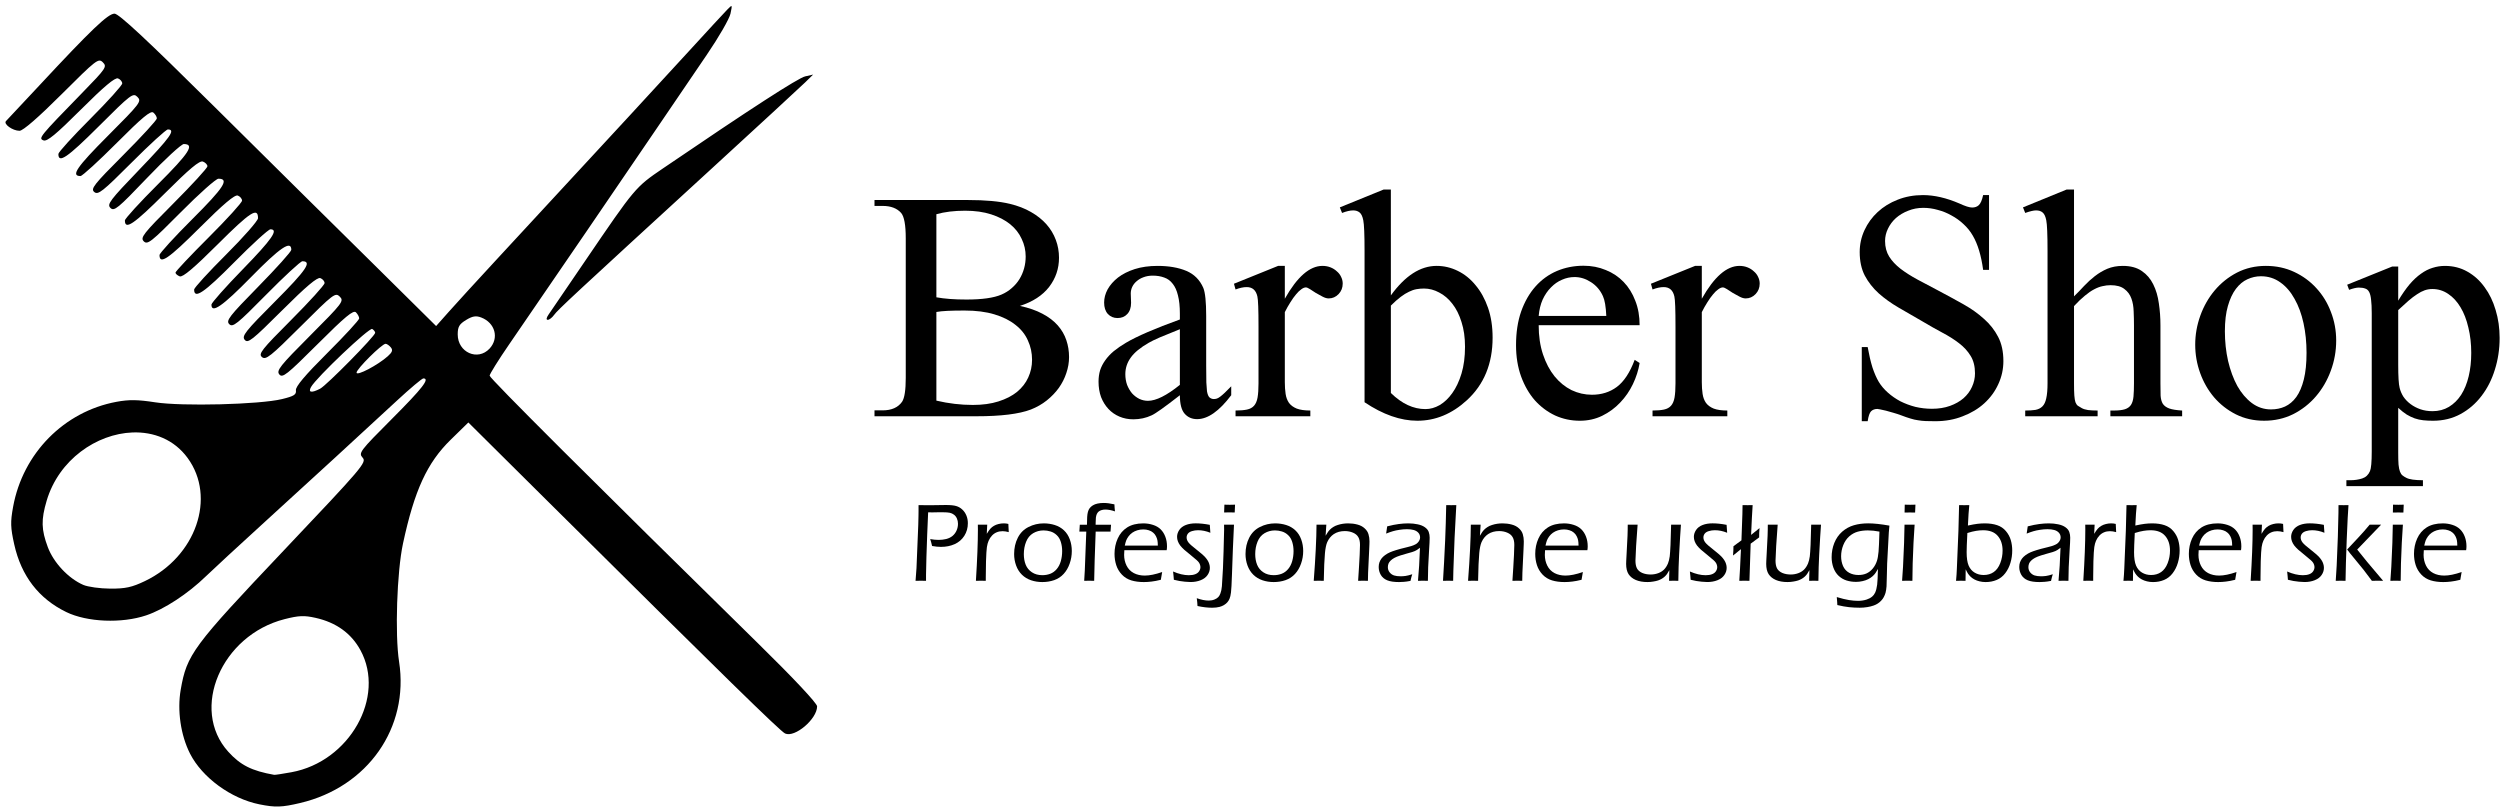 <?xml version="1.0" encoding="UTF-8"?>
<svg version="1.1" viewBox="0 0 939 305" xmlns="http://www.w3.org/2000/svg">
<defs>
<clipPath id="a">
<path d="m2.061 2.281v300.65h935.39v-300.65zm395.66 191.49c0.965 0.013 1.854 1.135 1.52 3.049-0.449 2.568-0.271 5.181 0.033 7.754 0.088 0.315 0.126 1.782 0.83 1.844 0.084 7e-3 0.143-0.097 0.225-0.119 0.515-0.139 1.05-0.188 1.574-0.289 1.066-0.29 2.16-0.45 3.232-0.709-0.685-0.804-1.245-1.77-1.947-2.551 0.62-0.607 1.061-1.487 1.861-1.822 2.585-1.083 10.477-1.33 12.312-1.373 1.354-0.032 2.707-0.048 4.061-0.049 9.474-0.01 18.943 0.699 28.361 1.668 3.249 0.44 6.513 0.772 9.746 1.32 3.989 0.676 8.776 1.553 12.463 3.561 1.688 0.919 2.678 2.578 3.484 4.221 1.521 3.1-1.689 4.381-3.238 1.295-1.257-2.503-2.649-3.182-5.133-3.867 0.559 1.1-0.226 2.458-2.459 2.209-4.575-0.509-2.226-0.243-7.049-0.797-6.631-0.778-13.275-1.45-19.922-2.08 0.01 0.319-0.514 0.511-1.746 1.316-1.078 0.075-2.152 0.204-3.232 0.227-3.676 0.075-9.536-0.128-13.023-0.359-0.787-0.052-4.732-0.341-8.137-0.756-3.038 0.577-6.065 1.194-9.057 1.988-1.125 0.172-2.143 0.437-3.293 0.145-2.244-0.571-3.098-2.526-3.379-4.617-0.347-3.012-0.539-6.081 0.066-9.076 0.299-1.481 1.095-2.141 1.846-2.131zm22.465 9.236c-0.947 7e-3 -1.893 0.012-2.84 0.035-2.435 0.059-4.874 0.176-7.295 0.443 0.537 0.114 1.073 0.255 1.609 0.383 0.512-0.093 1.011-0.247 1.525-0.334 2.32-0.375 4.662-0.42 7-0.527zm-13.068 0.705c-1.923 0.075-1.945-0.042-1.064 1.027 0.377-0.285 0.7-0.711 1.064-1.027zm33.479 0.123c4.584 0.45 9.166 0.911 13.742 1.432-1.674-0.213-3.349-0.412-5.021-0.637-2.902-0.297-5.81-0.563-8.721-0.795z" fill="#f00"/>
</clipPath>
</defs>
<path d="m274.77 2.32c-0.155-0.187-0.646 0.312-1.627 1.309-1.083 1.1-7.539 8.093-14.348 15.541-10.936 11.963-23.709 25.801-72.881 78.961-6.875 7.433-14.661 15.948-17.303 18.924l-4.805 5.41-23.67-23.418c-13.019-12.88-23.917-23.643-24.217-23.918-0.3-0.275-16.32-16.138-35.6-35.25-25.192-24.974-35.686-34.75-37.303-34.75-2.446 1e-7 -8.694 5.966-28.271 27-6.399 6.875-12.014 12.873-12.48 13.33-1.11 1.09 2.457 3.67 5.076 3.67 1.294 0 7.102-5.046 15.799-13.727 13.048-13.023 13.841-13.637 15.486-11.992 1.645 1.645 1.248 2.233-7.758 11.477-16.089 16.512-16.549 17.076-14.527 17.852 1.337 0.513 4.704-2.264 14.072-11.609 8.668-8.647 12.787-12.106 13.908-11.676 0.876 0.336 1.591 1.188 1.588 1.893s-5.395 6.683-11.982 13.283c-6.587 6.6-11.984 12.534-11.994 13.189-0.059 3.738 3.358 1.407 15.08-10.289 12.226-12.199 12.968-12.763 14.615-11.115 1.647 1.647 1.084 2.389-11.115 14.615-11.727 11.753-14.005 15.1-10.275 15.1 0.663 0 6.8-5.608 13.637-12.461 9.57-9.593 12.73-12.211 13.734-11.377 0.718 0.595 1.305 1.583 1.305 2.195 0 0.613-5.653 6.779-12.562 13.703-11.184 11.209-12.383 12.738-10.936 13.939 1.432 1.188 3.112-0.135 14.033-11.074 6.823-6.834 12.943-12.426 13.602-12.426 3.043 0 0.98 2.908-10.627 14.979-11.216 11.664-12.323 13.133-10.936 14.5 1.386 1.366 2.787 0.217 13.734-11.258 6.705-7.029 12.93-12.766 13.834-12.75 4.171 0.074 2.058 3.355-9.73 15.115-6.827 6.81-12.412 12.927-12.412 13.59 0 3.721 3.33 1.466 14.916-10.094 9.403-9.382 13.137-12.501 14.391-12.02 0.931 0.357 1.693 1.158 1.693 1.779 0 0.621-5.726 6.869-12.725 13.883-11.46 11.486-12.571 12.905-11.184 14.293 1.388 1.388 2.775 0.296 13.959-10.988 6.83-6.891 13.164-12.529 14.076-12.529 4.214 0 2.069 3.331-9.715 15.086-6.827 6.81-12.412 12.927-12.412 13.59 0 3.726 3.34 1.458 15.018-10.193 9.022-9.002 13.268-12.589 14.391-12.158 0.876 0.336 1.592 1.195 1.592 1.908 0 0.713-5.625 6.909-12.5 13.768-6.875 6.858-12.5 12.828-12.5 13.266 0 0.438 0.718 1.072 1.594 1.408 1.123 0.431 5.369-3.157 14.391-12.158 12.102-12.075 15.016-13.956 15.016-9.691 0 0.939-5.4 7.093-12 13.676-6.6 6.583-12 12.49-12 13.127 0 3.755 3.756 1.205 15.037-10.205 6.754-6.832 12.886-12.422 13.623-12.422 3.193 0 0.611 3.73-10.41 15.045-6.463 6.635-11.75 12.594-11.75 13.244 0 3.489 4.158 0.603 14.861-10.316 10.92-11.141 15.139-14.002 15.139-10.268 0 0.648-5.576 6.861-12.393 13.807-10.963 11.171-12.222 12.799-10.908 14.113 1.314 1.314 2.914 0.037 13.865-11.07 6.809-6.906 12.929-12.555 13.6-12.555 3.741 0 1.481 3.329-10.211 15.047-11.261 11.286-12.639 13.024-11.453 14.453 1.199 1.444 2.755 0.22 14.082-11.082 8.975-8.955 13.203-12.525 14.326-12.094 0.876 0.336 1.592 1.182 1.592 1.879 0 0.697-5.653 6.933-12.562 13.857-11.175 11.2-12.382 12.739-10.938 13.938 1.429 1.186 3.177-0.202 14.551-11.551 12.271-12.244 13.017-12.81 14.664-11.162s1.08 2.391-11.164 14.662c-11.349 11.375-12.737 13.124-11.551 14.553 1.199 1.445 2.798 0.178 14.457-11.457 10.304-10.283 13.367-12.819 14.324-11.861 0.67 0.67 1.219 1.697 1.219 2.283s-5.407 6.459-12.018 13.051c-8.355 8.331-11.937 12.583-11.75 13.949 0.222 1.62-0.7 2.202-5.232 3.305-8.389 2.041-37.553 2.777-47.668 1.203-6.512-1.013-9.799-1.053-14.496-0.18-19.717 3.667-35.163 19.352-38.824 39.426-1.044 5.722-0.981 7.815 0.42 14.113 2.636 11.849 9.204 20.393 19.543 25.422 7.844 3.815 20.807 4.35 30.045 1.24 6.78-2.282 15.693-8.127 22.48-14.74 2.2-2.144 12.325-11.489 22.5-20.768 19.132-17.446 33.894-30.995 49.285-45.236 4.904-4.537 9.322-8.25 9.816-8.25 2.561 0-0.262 3.635-11.795 15.193-12.085 12.112-12.612 12.81-11.02 14.57 1.595 1.762 0.203 3.398-29.703 34.957-34.123 36.009-36.315 38.971-38.615 52.193-1.359 7.808-0.008 17.098 3.486 23.994 4.553 8.985 15.388 16.916 26.045 19.064 6.018 1.213 8.407 1.137 15.326-0.494 25.381-5.984 41.012-28.307 37.16-53.068-1.595-10.254-0.814-33.781 1.475-44.41 4.305-19.994 9.043-30.297 17.922-38.975l6.625-6.475 30.246 30.021c65.661 65.176 86.907 85.962 88.721 86.799 3.637 1.679 12.025-5.431 12.025-10.193 0-1.144-8.788-10.514-22.25-23.723-61.356-60.203-100.75-99.492-100.75-100.48 0-0.606 3.306-5.91 7.346-11.787 14.986-21.804 44.632-65.185 55.141-80.686 5.966-8.8 14.539-21.404 19.049-28.008 4.51-6.604 8.528-13.579 8.93-15.5 0.364-1.741 0.546-2.614 0.391-2.801zm30.645 25.687-3 0.682c-2.614 0.593-20.68 12.284-53.387 34.549-10.385 7.07-10.463 7.164-29.178 34.658-6.839 10.047-13.052 19.16-13.807 20.25-0.838 1.21-0.957 1.982-0.307 1.982 0.586 0 1.652-0.825 2.371-1.832 1.37-1.919 7.04-7.184 59.26-55.035 17.626-16.152 33.397-30.692 35.047-32.311zm-127.35 90.879c0.87-0.145 1.682-0.014 2.658 0.357 5.264 2.002 6.818 7.763 3.154 11.695-4.445 4.771-11.961 1.425-11.961-5.326 0-2.867 0.579-3.867 3.139-5.424 1.21-0.736 2.139-1.157 3.01-1.303zm-38.256 4.676c0.609 0.376 1.107 1.025 1.107 1.441 0 1.208-18.273 19.76-20.684 21-3.273 1.684-4.565 1.448-3.418-0.625 1.972-3.565 21.913-22.485 22.994-21.816zm5.01 5.566c0.47 0 1.352 0.6 1.963 1.336 0.846 1.02 0.579 1.812-1.127 3.334-3.768 3.362-11.738 7.546-11.738 6.162 0-1.369 9.524-10.832 10.902-10.832zm-95.1 33.303c8.004-0.311 15.681 2.65 20.746 9.576 10.846 14.831 3.123 37.086-16.049 46.25-4.882 2.333-7.305 2.861-13 2.83-3.85-0.021-8.415-0.654-10.145-1.406-5.584-2.43-11.128-8.33-13.312-14.168-2.464-6.586-2.556-10.295-0.432-17.455 4.599-15.498 18.851-25.108 32.191-25.627zm63.373 69.004c1.704-0.072 3.273 0.145 5.408 0.623 7.773 1.74 13.418 5.801 16.879 12.143 9.598 17.586-4.115 41.859-25.896 45.842-3.264 0.597-6.189 1.04-6.5 0.984-8.441-1.497-12.697-3.641-17.27-8.703-14.406-15.946-2.599-43.715 21.164-49.773 2.673-0.681 4.511-1.043 6.215-1.115z" clip-path="url(#a)"/>
<g aria-label="Barber Shop">
<path d="m383.09 114.9q4.971 1.078 8.445 2.935 3.534 1.857 5.75 4.372 2.216 2.516 3.234 5.57 1.018 2.995 1.018 6.349 0 2.995-1.018 5.99-0.958 2.935-2.815 5.57-1.857 2.575-4.552 4.732-2.635 2.096-5.99 3.414-6.648 2.516-20.365 2.516h-38.333v-2.216h3.055q5.031 0 7.307-3.234 1.378-2.096 1.378-8.925v-52.469q0-7.487-1.737-9.524-2.336-2.635-6.948-2.635h-3.055v-2.216h35.099q9.823 0 15.753 1.438 4.492 1.078 7.906 3.055 3.474 1.977 5.81 4.612 2.336 2.635 3.534 5.87 1.198 3.175 1.198 6.708 0 6.109-3.714 10.961-3.714 4.792-10.961 7.128zm-31.386-3.234q4.552 0.839 11.32 0.839 8.805 0 13.117-1.857 2.216-0.958 3.893-2.456 1.737-1.497 2.875-3.354 1.138-1.857 1.737-4.013 0.599-2.156 0.599-4.492 0-3.474-1.497-6.589-1.438-3.175-4.312-5.51-2.875-2.336-7.128-3.714-4.253-1.378-9.823-1.378-6.109 0-10.781 1.318zm0 38.813q6.888 1.617 13.716 1.617 5.45 0 9.583-1.318 4.193-1.318 7.008-3.594 2.815-2.336 4.193-5.391 1.438-3.115 1.438-6.649 0-3.893-1.557-7.247-1.497-3.414-4.672-5.87-3.115-2.516-7.906-3.953-4.732-1.438-11.201-1.438-3.773 0-6.409 0.12-2.575 0.12-4.193 0.419z"/>
<path d="m443.16 148.45q-8.445 6.589-10.602 7.547-3.175 1.497-6.888 1.497-2.815 0-5.211-1.018-2.396-1.018-4.133-2.875-1.737-1.857-2.755-4.432-0.958-2.635-0.958-5.81 0-2.336 0.599-4.312 0.659-1.977 1.917-3.714 1.258-1.797 3.175-3.414 1.977-1.617 4.612-3.175 6.169-3.654 20.245-8.745v-2.156q0-4.133-0.719-6.888-0.659-2.755-1.977-4.372-1.258-1.677-3.175-2.336-1.917-0.719-4.312-0.719-1.917 0-3.474 0.599-1.497 0.539-2.575 1.497-1.078 0.898-1.677 2.156-0.539 1.198-0.539 2.456l0.12 3.474q0 2.755-1.438 4.253-1.378 1.497-3.654 1.497-2.216 0-3.654-1.557-1.378-1.557-1.378-4.253 0-2.516 1.318-4.971 1.378-2.456 3.893-4.432 2.575-1.977 6.289-3.175 3.773-1.198 8.565-1.198 6.349 0 10.781 1.857 4.432 1.857 6.409 6.409 1.078 2.635 1.078 10.542v18.628q0 3.953 0.06 6.349 0.12 2.396 0.24 3.294 0.299 1.737 0.958 2.336 0.719 0.599 1.617 0.599 0.599 0 1.138-0.18 0.539-0.18 1.258-0.719 0.719-0.539 1.677-1.438 0.958-0.958 2.456-2.456v3.354q-6.768 8.984-12.818 8.984-2.875 0-4.672-2.037-1.797-2.037-1.797-6.948zm0-3.893v-20.904q-4.552 1.797-7.487 3.055-2.875 1.258-4.193 2.037-4.732 2.695-6.768 5.57-2.037 2.815-2.037 6.229 0 2.156 0.659 4.013 0.719 1.797 1.857 3.175 1.198 1.318 2.755 2.096 1.557 0.719 3.234 0.719 4.552 0 11.979-5.99z"/>
<path d="m482.58 99.869v12.339q6.948-12.339 14.135-12.339 1.617 0 2.995 0.539 1.378 0.539 2.396 1.497 1.078 0.898 1.617 2.096 0.599 1.198 0.599 2.516 0 2.336-1.557 3.953-1.557 1.617-3.714 1.617-1.018 0-2.276-0.659-1.258-0.659-2.516-1.378-1.198-0.779-2.216-1.438-1.018-0.659-1.557-0.659-0.779 0-1.737 0.719-0.958 0.659-1.977 1.917-1.018 1.198-2.096 2.935-1.078 1.677-2.096 3.714v26.294q0 2.456 0.299 4.432 0.299 1.977 1.258 3.354 1.018 1.378 2.935 2.156 1.917 0.719 5.091 0.719v2.156h-28.091v-2.156q2.635 0 4.312-0.359 1.677-0.359 2.635-1.438 0.958-1.078 1.318-3.055 0.359-2.037 0.359-5.331v-21.263q0-9.703-0.419-11.38-0.779-3.534-4.013-3.534-1.857 0-4.193 0.898l-0.599-2.156 16.591-6.708z"/>
<path d="m522.41 110.95q8.026-11.081 17.19-11.081 4.133 0 7.906 1.857 3.833 1.857 6.708 5.391 2.935 3.474 4.672 8.445t1.737 11.26q0 14.675-9.703 23.539-8.385 7.667-18.568 7.667-9.464 0-19.826-6.948v-56.841q0-9.224-0.479-11.5-0.419-2.156-1.378-2.935-0.958-0.779-2.396-0.779-1.737 0-4.193 0.958l-0.839-2.096 16.471-6.708h2.695zm0 3.833v32.823q6.169 6.05 12.997 6.05 2.695 0 5.331-1.497 2.635-1.557 4.732-4.492 2.156-2.995 3.474-7.367 1.318-4.372 1.318-10.063 0-5.211-1.318-9.284-1.258-4.073-3.414-6.828-2.156-2.815-4.971-4.253-2.755-1.497-5.69-1.497-1.438 0-2.815 0.24-1.378 0.24-2.815 0.958-1.438 0.659-3.115 1.917-1.677 1.258-3.714 3.294z"/>
<path d="m577.93 122.15q0 6.109 1.617 10.961 1.617 4.852 4.372 8.266 2.755 3.354 6.349 5.151 3.654 1.737 7.667 1.737 5.391 0 9.344-2.935 4.013-2.995 6.708-10.182l1.857 1.198q-0.659 4.013-2.516 7.906-1.857 3.893-4.792 6.948-2.875 3.055-6.768 4.971-3.833 1.857-8.385 1.857-4.912 0-9.284-1.977-4.312-2.037-7.607-5.69-3.234-3.714-5.151-8.925-1.917-5.271-1.917-11.8 0-7.128 1.917-12.638 1.977-5.57 5.391-9.404 3.414-3.833 8.026-5.81 4.672-1.977 10.003-1.977 4.552 0 8.385 1.617 3.893 1.557 6.708 4.492 2.815 2.935 4.372 7.068 1.617 4.073 1.617 9.164zm0-3.474h25.396q-0.24-5.271-1.258-7.427-1.497-3.354-4.492-5.271-2.935-1.917-6.169-1.917-2.456 0-4.732 1.018-2.276 0.958-4.133 2.875-1.857 1.857-3.115 4.552-1.198 2.695-1.497 6.169z"/>
<path d="m639.2 99.869v12.339q6.948-12.339 14.135-12.339 1.617 0 2.995 0.539 1.378 0.539 2.396 1.497 1.078 0.898 1.617 2.096 0.599 1.198 0.599 2.516 0 2.336-1.557 3.953-1.557 1.617-3.714 1.617-1.018 0-2.276-0.659-1.258-0.659-2.516-1.378-1.198-0.779-2.216-1.438-1.018-0.659-1.557-0.659-0.779 0-1.737 0.719-0.958 0.659-1.977 1.917-1.018 1.198-2.096 2.935-1.078 1.677-2.096 3.714v26.294q0 2.456 0.299 4.432 0.299 1.977 1.258 3.354 1.018 1.378 2.935 2.156 1.917 0.719 5.091 0.719v2.156h-28.091v-2.156q2.635 0 4.312-0.359 1.677-0.359 2.635-1.438 0.958-1.078 1.318-3.055 0.359-2.037 0.359-5.331v-21.263q0-9.703-0.419-11.38-0.779-3.534-4.013-3.534-1.857 0-4.193 0.898l-0.599-2.156 16.591-6.708z"/>
<path d="m747.08 73.276v28.091h-2.216q-1.078-8.086-3.893-12.878-1.378-2.396-3.474-4.312-2.037-1.917-4.492-3.234-2.396-1.378-5.151-2.096-2.695-0.779-5.45-0.779-3.055 0-5.69 1.078-2.635 1.018-4.612 2.755-1.917 1.737-2.995 4.013-1.078 2.216-1.078 4.612 0 3.354 1.557 5.87 1.557 2.456 4.253 4.552 2.755 2.096 6.409 4.073 3.714 1.977 8.026 4.253 4.852 2.575 9.224 5.031 4.372 2.456 7.667 5.45 3.354 2.935 5.331 6.768 1.977 3.773 1.977 9.104 0 4.552-1.917 8.685-1.857 4.073-5.271 7.188-3.354 3.055-8.086 4.852-4.672 1.857-10.302 1.857-2.096 0-3.594-0.06t-2.875-0.299q-1.378-0.18-2.875-0.659-1.438-0.419-3.474-1.198-1.438-0.539-2.935-0.958-1.497-0.479-2.755-0.779-1.258-0.299-2.156-0.479-0.839-0.18-1.078-0.18-1.497 0-2.396 0.898-0.839 0.898-1.258 3.714h-2.216v-27.852h2.216q0.779 4.372 1.797 7.667 1.078 3.234 2.396 5.45 1.318 2.156 3.414 4.013 2.096 1.857 4.672 3.234 2.635 1.318 5.63 2.096 3.055 0.719 6.229 0.719 3.773 0 6.768-1.078 2.995-1.078 5.091-2.875 2.096-1.857 3.175-4.253 1.138-2.456 1.138-5.091 0-3.893-1.617-6.529-1.617-2.695-4.372-4.792-2.695-2.096-6.349-4.013-3.594-1.917-7.607-4.312-4.552-2.695-8.805-5.091-4.193-2.456-7.427-5.331-3.234-2.935-5.211-6.648-1.917-3.714-1.917-8.865 0-4.312 1.797-8.206 1.797-3.893 4.971-6.828 3.175-2.935 7.487-4.612 4.372-1.737 9.524-1.737 6.349 0 13.716 3.175 3.234 1.497 4.732 1.497 1.557 0 2.516-0.898 1.018-0.958 1.617-3.773z"/>
<path d="m779 71.179v40.13q1.917-1.857 3.773-3.893 1.917-2.037 4.073-3.714 2.156-1.677 4.672-2.755 2.575-1.078 5.81-1.078 4.372 0 7.128 1.917 2.755 1.857 4.312 5.031 1.557 3.115 2.096 7.128 0.599 4.013 0.599 8.266v21.742q0 2.755 0.06 4.672 0.12 1.857 0.839 3.055 0.779 1.138 2.396 1.737 1.677 0.599 4.852 0.779v2.156h-26.953v-2.156h1.258q2.695 0 4.193-0.479t2.276-1.617q0.779-1.198 0.958-3.175t0.18-4.971v-21.742q0-2.575-0.12-5.211-0.06-2.695-0.839-4.852-0.779-2.216-2.635-3.594-1.797-1.438-5.211-1.438-1.497 0-2.995 0.359-1.497 0.299-3.175 1.198-1.617 0.839-3.474 2.396-1.857 1.497-4.073 3.893v28.99q0 2.935 0.12 4.612 0.12 1.617 0.419 2.516 0.359 0.898 0.898 1.318 0.599 0.419 1.497 0.898 0.839 0.479 2.336 0.719 1.497 0.18 3.594 0.18v2.156h-27.193v-2.156q2.276 0 3.833-0.24 1.617-0.299 2.635-1.318t1.438-3.055q0.479-2.096 0.479-5.63v-49.654q0-9.284-0.479-11.56-0.419-2.156-1.378-2.935-0.898-0.779-2.456-0.779-1.378 0-4.073 0.958l-0.839-2.096 16.412-6.708z"/>
<path d="m851.06 99.869q5.81 0 10.661 2.276 4.852 2.276 8.325 6.109 3.534 3.833 5.45 8.925 1.977 5.091 1.977 10.721 0 5.93-2.037 11.38-1.977 5.391-5.57 9.583-3.594 4.193-8.565 6.708-4.971 2.456-10.901 2.456-5.81 0-10.602-2.396-4.732-2.396-8.146-6.349-3.414-4.013-5.271-9.164-1.857-5.151-1.857-10.661 0-5.57 1.917-10.901t5.391-9.464q3.534-4.193 8.385-6.708 4.912-2.516 10.841-2.516zm-1.857 3.893q-2.635 0-5.091 1.138-2.396 1.078-4.312 3.594-1.857 2.456-2.995 6.409-1.138 3.893-1.138 9.524 0 5.81 1.198 11.141 1.258 5.331 3.474 9.404 2.276 4.013 5.45 6.409 3.234 2.396 7.188 2.396 2.875 0 5.271-1.078 2.456-1.138 4.253-3.594 1.797-2.516 2.815-6.589t1.018-10.003q0-5.93-1.138-11.141-1.138-5.211-3.354-9.104-2.156-3.953-5.391-6.229-3.175-2.276-7.247-2.276z"/>
<path d="m881.6 106.94 16.891-6.828h2.276v12.818q2.156-3.594 4.253-6.109 2.156-2.516 4.312-4.013 2.156-1.557 4.372-2.216 2.276-0.719 4.612-0.719 4.672 0 8.445 2.156 3.833 2.156 6.469 5.87 2.695 3.654 4.133 8.565 1.497 4.912 1.497 10.482 0 6.229-1.797 11.919-1.737 5.63-5.031 9.883-3.234 4.253-7.846 6.768t-10.362 2.516q-1.977 0-3.654-0.18-1.677-0.18-3.234-0.719-1.497-0.539-2.995-1.438-1.497-0.958-3.175-2.516v16.711q0 2.935 0.12 4.612 0.18 1.737 0.539 2.635 0.359 0.958 0.958 1.438t1.438 0.898q1.677 0.898 6.229 0.898v2.216h-28.75v-2.216h1.497q2.396 0 4.432-0.659 2.037-0.659 2.935-2.755 0.659-1.497 0.659-7.427v-51.87q0-3.175-0.24-5.031-0.18-1.917-0.719-2.935-0.539-1.018-1.497-1.318-0.958-0.359-2.396-0.359-1.318 0-3.654 0.839zm19.167 9.524v20.484q0 6.708 0.539 8.745 0.419 1.737 1.438 3.354 1.078 1.557 2.695 2.755 1.617 1.198 3.654 1.917 2.096 0.719 4.552 0.719 3.474 0 6.169-1.617 2.755-1.677 4.612-4.552 1.857-2.935 2.815-6.948 0.958-4.013 0.958-8.745 0-5.151-1.078-9.524-1.018-4.432-2.935-7.607-1.917-3.234-4.612-5.031-2.695-1.857-5.99-1.857-1.497 0-2.875 0.479t-2.875 1.497q-1.497 0.958-3.234 2.456-1.677 1.497-3.833 3.474z"/>
</g>
<g aria-label="Profesjonalne usługi barberskie">
<path d="m343.88 218.16 0.354-4.729 0.667-16.292 0.083-3.5q0.021-0.833 0.021-1.646v-2.271q2.604 0.042 4.229 0.042 0.979 0 3-0.042t3.021-0.042q2.646 0 3.917 0.396 1.271 0.375 2.25 1.292 0.979 0.896 1.542 2.229t0.562 2.938q0 2.625-1.333 4.729-1.333 2.083-3.646 3.125-2.292 1.021-5.125 1.021-1.5 0-3.333-0.333-0.312-1.438-0.708-2.604 1.625 0.312 3.167 0.312 1.5 0 2.854-0.333 1.375-0.354 2.354-1.146 0.979-0.812 1.521-2.021 0.542-1.208 0.542-2.562 0-1.062-0.396-1.958-0.396-0.917-1.104-1.438-0.688-0.542-1.583-0.729-0.875-0.188-2.562-0.188h-1.75l-2.188 0.042-1.625-0.021q-0.25 4.562-0.354 8.292l-0.292 8.562q-0.146 4.875-0.146 6.521v2.354l-1.938-0.042q-0.354 0-2 0.042z"/>
<path d="m366.55 218.16q0.75-12.021 0.75-19.188l-0.021-1.917q1.062 0.021 1.75 0.021 0.792 0 1.771-0.021l-0.167 3.458q0.771-1.292 1.354-1.938 0.604-0.667 1.354-1.083 0.75-0.438 1.688-0.667 0.958-0.25 1.979-0.25 0.875 0 1.729 0.208 0.021 1.375 0.146 3.083-1.292-0.354-2.312-0.354-1.229 0-2.208 0.417-0.979 0.396-1.771 1.229-0.771 0.812-1.271 1.958-0.417 0.917-0.646 2.375-0.208 1.458-0.333 5.312-0.083 2.812-0.083 5.958v1.396q-1.125-0.042-1.812-0.042-0.625 0-1.896 0.042z"/>
<path d="m392.03 196.58q2.188 0 4.167 0.625 1.979 0.625 3.417 1.979 1.458 1.354 2.208 3.417 0.75 2.062 0.75 4.354 0 2.479-0.812 4.75-0.792 2.271-2.25 3.854-1.438 1.583-3.542 2.333-2.083 0.729-4.479 0.729-2.229 0-4.208-0.667-1.979-0.667-3.438-2.083-1.438-1.417-2.188-3.458-0.75-2.062-0.75-4.312 0-3.396 1.375-6.104 1.375-2.729 4.042-4.062 2.667-1.354 5.708-1.354zm-0.083 2.646q-2.125 0-3.917 1.062-1.771 1.062-2.625 3.208-0.854 2.125-0.854 4.646 0 2.208 0.708 3.979 0.708 1.75 2.333 2.833 1.625 1.083 3.917 1.083 1.562 0 2.958-0.521 1.396-0.542 2.438-1.771t1.542-3q0.5-1.792 0.5-3.75 0-1.833-0.5-3.438t-1.542-2.562q-1.021-0.979-2.333-1.375-1.292-0.396-2.625-0.396z"/>
<path d="m407.22 218.16 0.229-3.833 0.562-14.667h-2.604q0.104-1.021 0.167-2.562h2.688q0.042-1.938 0.083-2.958 0.062-1.042 0.271-1.854 0.229-0.833 0.646-1.396 0.438-0.583 1.188-1.062 0.771-0.479 1.771-0.688 1.021-0.229 2.333-0.229 1.729 0 4.021 0.521 0.042 1.25 0.208 2.646-1.979-0.688-3.604-0.688-0.792 0-1.458 0.208-0.667 0.208-1.083 0.562-0.396 0.333-0.667 0.896-0.25 0.562-0.354 1.333-0.083 0.771-0.083 1.812l-0.021 0.896h5.792q-0.104 0.896-0.188 2.562h-5.583l-0.375 10.646-0.188 7.854q-1.292-0.042-1.896-0.042-0.583 0-1.854 0.042z"/>
<path d="m436.51 214.85q-0.25 1.146-0.5 2.917-2 0.5-3.479 0.667-1.458 0.188-2.917 0.188-2.604 0-4.688-0.625-2.062-0.625-3.542-2.167-1.479-1.562-2.125-3.562t-0.646-4.229q0-3.104 1.188-5.75 1.188-2.667 3.562-4.188 2.396-1.521 6.062-1.521 1.896 0 3.625 0.562 1.729 0.542 2.875 1.667 1.146 1.125 1.771 2.792 0.625 1.646 0.625 3.604 0 0.75-0.125 1.458h-15.896q-0.083 1.146-0.083 1.75 0 2.188 0.917 4.042 0.917 1.833 2.708 2.792 1.792 0.938 4.125 0.938 2.688 0 6.542-1.333zm-14.042-9.917h12.417q-0.021-1.312-0.167-2.042-0.146-0.729-0.542-1.5-0.396-0.792-1.083-1.354-0.667-0.583-1.625-0.875-0.938-0.312-2.042-0.312-1.188 0-2.271 0.333-1.062 0.333-1.896 0.917-0.812 0.583-1.396 1.375-0.562 0.771-0.854 1.5-0.271 0.729-0.542 1.958z"/>
<path d="m440.9 217.76-0.125-1.521q0-0.25-0.167-1.583 3.208 1.396 5.917 1.396 1.417 0 2.396-0.375t1.458-1.104q0.5-0.75 0.5-1.542 0-0.438-0.146-0.875-0.125-0.438-0.396-0.833-0.271-0.417-0.812-0.896-0.521-0.5-2.208-1.854-1.667-1.354-2.542-2.104-0.854-0.771-1.479-1.562-0.604-0.812-0.896-1.625t-0.292-1.646q0-1.333 0.833-2.583 0.854-1.25 2.438-1.854 1.604-0.625 3.75-0.625 2.396 0 5.271 0.562 0.083 1.625 0.208 2.979-2.333-0.958-4.604-0.958-1.229 0-2.292 0.333-1.042 0.312-1.542 0.958-0.479 0.646-0.479 1.417 0 0.5 0.167 0.958 0.167 0.458 0.583 1 0.438 0.521 1.042 1.042 0.604 0.521 2.396 1.958 1.812 1.438 2.479 2.125 0.667 0.688 1.146 1.417 0.479 0.729 0.688 1.458 0.229 0.708 0.229 1.458 0 1.458-0.875 2.708-0.854 1.25-2.562 1.938-1.708 0.688-3.833 0.688-0.896 0-2.104-0.125-1.208-0.104-2.062-0.271-0.833-0.146-2.083-0.458z"/>
<path d="m459.78 192.49q0.062-1.188 0.104-2.938 0.896 0.042 2.021 0.042 1.021 0 1.979-0.042-0.062 1.042-0.125 2.938-1.125-0.042-2-0.042-0.854 0-1.979 0.042zm3.708 4.562-0.417 9.188-0.333 9.312q-0.188 5.583-0.375 6.938-0.188 1.562-0.562 2.438-0.312 0.708-0.792 1.271-0.479 0.562-1.229 1.021-0.812 0.5-1.708 0.729-1.208 0.312-2.812 0.312-2.542 0-5.479-0.646-0.042-1.167-0.271-2.938 2.458 0.896 4.542 0.896 1.167 0 2.146-0.417 0.833-0.333 1.396-0.896 0.458-0.479 0.792-1.375 0.417-1.062 0.562-2.708 0.188-2.292 0.396-6.688 0.062-1.312 0.229-6.375 0.208-7.062 0.208-8.167l-0.021-1.896q1.312 0.021 1.896 0.021 0.583 0 1.833-0.021z"/>
<path d="m478.94 196.58q2.188 0 4.167 0.625t3.417 1.979q1.458 1.354 2.208 3.417 0.75 2.062 0.75 4.354 0 2.479-0.812 4.75-0.792 2.271-2.25 3.854-1.438 1.583-3.542 2.333-2.083 0.729-4.479 0.729-2.229 0-4.208-0.667-1.979-0.667-3.438-2.083-1.438-1.417-2.188-3.458-0.75-2.062-0.75-4.312 0-3.396 1.375-6.104 1.375-2.729 4.042-4.062 2.667-1.354 5.708-1.354zm-0.083 2.646q-2.125 0-3.917 1.062-1.771 1.062-2.625 3.208-0.854 2.125-0.854 4.646 0 2.208 0.708 3.979 0.708 1.75 2.333 2.833 1.625 1.083 3.917 1.083 1.562 0 2.958-0.521 1.396-0.542 2.438-1.771t1.542-3q0.5-1.792 0.5-3.75 0-1.833-0.5-3.438t-1.542-2.562q-1.021-0.979-2.333-1.375-1.292-0.396-2.625-0.396z"/>
<path d="m493.44 218.16q1-13.063 1.042-21.104l1.875 0.021q0.688 0 1.812-0.021l-0.271 4.167q0.521-0.875 0.833-1.333 0.312-0.479 0.833-1 0.521-0.521 1.229-0.958 0.708-0.458 1.667-0.75 0.958-0.312 1.938-0.458 1-0.146 1.979-0.146 1.792 0 3.458 0.438t2.729 1.438q1.083 0.979 1.438 2.208 0.375 1.229 0.375 2.646 0 0.271-0.021 1.042-0.021 0.771-0.083 2.021l-0.417 8.729q-0.042 1.25-0.062 3.062-0.938-0.042-1.771-0.042-1.021 0-1.917 0.042 0.208-2.521 0.312-4.854l0.271-4.854q0.125-2.5 0.125-3.771 0-1.833-0.625-2.917-0.625-1.104-2-1.688-1.375-0.604-3.083-0.604-2.417 0-4.146 1.146-1.583 1.062-2.458 3.021-0.604 1.396-0.854 4.125-0.312 3.271-0.438 10.396-1.167-0.042-1.812-0.042-0.646 0-1.958 0.042z"/>
<path d="m520.63 200.41q0.188-0.917 0.396-2.708 2.5-0.646 4.333-0.875 1.854-0.25 3.604-0.25 1.875 0 3.5 0.354 1.646 0.333 2.729 1.104 1.083 0.771 1.438 1.771 0.354 1 0.354 2.146 0 1.438-0.229 4.833-0.208 3.375-0.333 6.25-0.104 2.875-0.104 5.125-1.125-0.042-1.833-0.042-0.667 0-1.896 0.042l0.438-5.688 0.312-6.729q-0.729 0.562-1.104 0.792-0.354 0.229-0.812 0.438-0.458 0.188-1.021 0.375-0.542 0.167-2.146 0.604-1.583 0.438-2.25 0.667-1.438 0.458-2.271 0.917-0.833 0.458-1.396 1-0.562 0.542-0.792 1.083-0.271 0.667-0.271 1.396 0 1.125 0.667 1.958 0.667 0.833 1.667 1.167 1.021 0.312 2.438 0.312 0.875 0 1.833-0.125t2.562-0.646q-0.292 0.812-0.667 2.5-1.521 0.292-2.479 0.354-0.958 0.083-1.812 0.083-2.854 0-4.458-0.667-1.604-0.667-2.396-2.021-0.792-1.375-0.792-2.979 0-0.938 0.271-1.729 0.292-0.792 0.771-1.438 0.479-0.646 1.354-1.292 0.896-0.646 1.854-1.062 0.979-0.417 2.271-0.812 1.292-0.417 4.146-1.104 0.917-0.208 1.562-0.417 0.646-0.229 1.146-0.438 0.5-0.208 0.875-0.479 0.375-0.292 0.688-0.688 0.312-0.417 0.458-0.833 0.146-0.417 0.146-0.833 0-1.021-0.667-1.75-0.667-0.729-1.75-1.021-1.062-0.292-2.521-0.292-1.354 0-2.792 0.229-1.417 0.208-2.458 0.521-1.021 0.292-2.562 0.896z"/>
<path d="m541.99 218.16q0.417-6.417 0.812-15.208 0.271-6.396 0.396-13.229l1.938 0.021q0.604 0 1.854-0.021l-0.646 12.229-0.458 12.375-0.083 3.833q-1.229-0.042-1.833-0.042-0.25 0-1.979 0.042z"/>
<path d="m551.4 218.16q1-13.063 1.042-21.104l1.875 0.021q0.688 0 1.812-0.021l-0.271 4.167q0.521-0.875 0.833-1.333 0.312-0.479 0.833-1 0.521-0.521 1.229-0.958 0.708-0.458 1.667-0.75 0.958-0.312 1.938-0.458 1-0.146 1.979-0.146 1.792 0 3.458 0.438 1.667 0.438 2.729 1.438 1.083 0.979 1.438 2.208 0.375 1.229 0.375 2.646 0 0.271-0.021 1.042-0.021 0.771-0.083 2.021l-0.417 8.729q-0.042 1.25-0.062 3.062-0.938-0.042-1.771-0.042-1.021 0-1.917 0.042 0.208-2.521 0.312-4.854l0.271-4.854q0.125-2.5 0.125-3.771 0-1.833-0.625-2.917-0.625-1.104-2-1.688-1.375-0.604-3.083-0.604-2.417 0-4.146 1.146-1.583 1.062-2.458 3.021-0.604 1.396-0.854 4.125-0.312 3.271-0.438 10.396-1.167-0.042-1.812-0.042-0.646 0-1.958 0.042z"/>
<path d="m594.53 214.85q-0.25 1.146-0.5 2.917-2 0.5-3.479 0.667-1.458 0.188-2.917 0.188-2.604 0-4.688-0.625-2.062-0.625-3.542-2.167-1.479-1.562-2.125-3.562-0.646-2-0.646-4.229 0-3.104 1.188-5.75 1.188-2.667 3.562-4.188 2.396-1.521 6.062-1.521 1.896 0 3.625 0.562 1.729 0.542 2.875 1.667 1.146 1.125 1.771 2.792 0.625 1.646 0.625 3.604 0 0.75-0.125 1.458h-15.896q-0.083 1.146-0.083 1.75 0 2.188 0.917 4.042 0.917 1.833 2.708 2.792 1.792 0.938 4.125 0.938 2.688 0 6.542-1.333zm-14.042-9.917h12.417q-0.021-1.312-0.167-2.042-0.146-0.729-0.542-1.5-0.396-0.792-1.083-1.354-0.667-0.583-1.625-0.875-0.938-0.312-2.042-0.312-1.188 0-2.271 0.333-1.062 0.333-1.896 0.917-0.812 0.583-1.396 1.375-0.562 0.771-0.854 1.5-0.271 0.729-0.542 1.958z"/>
<path d="m630.38 218.16q-1.021-0.042-1.75-0.042-0.833 0-1.729 0.042l0.104-4.021q-0.5 0.938-0.875 1.458-0.354 0.5-0.896 1-0.542 0.479-1.125 0.812-0.562 0.333-1.333 0.604-0.771 0.25-1.812 0.417-1.021 0.188-2.188 0.188-2.542 0-4.354-0.771-1.792-0.771-2.729-2.188-0.917-1.417-0.917-3.875 0-0.375 0.042-1.271t0.125-2.333l0.354-6.938 0.062-2.229q0.021-0.771 0.021-1.958l1.917 0.021q0.583 0 1.792-0.021-0.292 3.646-0.562 7.979-0.25 4.333-0.25 5.542 0 1.833 0.583 2.938 0.604 1.083 1.979 1.688 1.396 0.583 3.146 0.583 1.542 0 2.958-0.542 1.208-0.479 2.042-1.292 0.896-0.896 1.5-2.312 0.438-1.042 0.667-2.688 0.146-1.188 0.292-4.271 0.167-3.75 0.229-7.625l1.938 0.021q0.625 0 1.75-0.021-0.292 3.75-0.688 11.396-0.229 4.208-0.292 9.708z"/>
<path d="m635.01 217.76-0.125-1.521q0-0.25-0.167-1.583 3.208 1.396 5.917 1.396 1.417 0 2.396-0.375t1.458-1.104q0.5-0.75 0.5-1.542 0-0.438-0.146-0.875-0.125-0.438-0.396-0.833-0.271-0.417-0.812-0.896-0.521-0.5-2.208-1.854-1.667-1.354-2.542-2.104-0.854-0.771-1.479-1.562-0.604-0.812-0.896-1.625t-0.292-1.646q0-1.333 0.833-2.583 0.854-1.25 2.438-1.854 1.604-0.625 3.75-0.625 2.396 0 5.271 0.562 0.083 1.625 0.208 2.979-2.333-0.958-4.604-0.958-1.229 0-2.292 0.333-1.042 0.312-1.542 0.958-0.479 0.646-0.479 1.417 0 0.5 0.167 0.958 0.167 0.458 0.583 1 0.438 0.521 1.042 1.042 0.604 0.521 2.396 1.958 1.812 1.438 2.479 2.125t1.146 1.417q0.479 0.729 0.688 1.458 0.229 0.708 0.229 1.458 0 1.458-0.875 2.708-0.854 1.25-2.562 1.938-1.708 0.688-3.833 0.688-0.896 0-2.104-0.125-1.208-0.104-2.062-0.271-0.833-0.146-2.083-0.458z"/>
<path d="m650.92 208.66q0.167-1.958 0.167-3.5 0.792-0.562 3-2.208l0.354-9.854 0.062-3.375 1.917 0.021q0.625 0 1.875-0.021-0.292 4.167-0.583 11.188 1.229-0.979 3.167-2.562-0.083 1.125-0.125 1.771-0.021 0.625-0.021 1.729-0.5 0.354-3.188 2.354l-0.458 13.958q-1.229-0.042-1.833-0.042-0.229 0-1.979 0.042 0.25-3.458 0.625-11.896z"/>
<path d="m682.99 218.16q-1.021-0.042-1.75-0.042-0.833 0-1.729 0.042l0.104-4.021q-0.5 0.938-0.875 1.458-0.354 0.5-0.896 1-0.542 0.479-1.125 0.812-0.562 0.333-1.333 0.604-0.771 0.25-1.812 0.417-1.021 0.188-2.188 0.188-2.542 0-4.354-0.771-1.792-0.771-2.729-2.188-0.917-1.417-0.917-3.875 0-0.375 0.042-1.271t0.125-2.333l0.354-6.938 0.062-2.229q0.021-0.771 0.021-1.958l1.917 0.021q0.583 0 1.792-0.021-0.292 3.646-0.562 7.979-0.25 4.333-0.25 5.542 0 1.833 0.583 2.938 0.604 1.083 1.979 1.688 1.396 0.583 3.146 0.583 1.542 0 2.958-0.542 1.208-0.479 2.042-1.292 0.896-0.896 1.5-2.312 0.438-1.042 0.667-2.688 0.146-1.188 0.292-4.271 0.167-3.75 0.229-7.625l1.938 0.021q0.625 0 1.75-0.021-0.292 3.75-0.688 11.396-0.229 4.208-0.292 9.708z"/>
<path d="m689.9 224.26q2.75 0.833 4.604 1.125 1.854 0.292 3.375 0.292 1.729 0 3.208-0.479 1.229-0.396 2.104-1.125 0.667-0.562 1.104-1.458 0.542-1.188 0.771-3.021 0.188-1.479 0.292-5.896-0.5 0.938-0.917 1.521-0.396 0.583-1.083 1.208-0.688 0.604-1.604 1.083-0.917 0.479-2.125 0.75-1.208 0.292-2.5 0.292-1.896 0-3.562-0.521-1.646-0.521-2.958-1.729-1.292-1.208-1.979-3.083-0.667-1.875-0.667-3.917 0-2.812 1-5.354 1.021-2.542 2.958-4.25 1.958-1.708 4.396-2.417 2.458-0.708 5.375-0.708 3.208 0 7.979 0.854l-0.229 2.562-0.625 11.688q0 0.354-0.104 4.25l-0.125 4.312q-0.104 1.375-0.375 2.417-0.25 0.854-0.667 1.625-0.375 0.708-0.938 1.292-0.542 0.604-1.271 1.083-0.729 0.479-1.562 0.771-1.167 0.417-2.417 0.604-1.417 0.229-2.833 0.229-2.042 0-4.021-0.208-1.958-0.208-4.396-0.792l-0.062-1.146q-0.021-0.417-0.146-1.854zm16.021-24.583q-2.333-0.458-4.354-0.458-2.042 0-3.792 0.479-1.729 0.479-3.188 1.75-1.438 1.271-2.25 3.292-0.812 2.021-0.812 4.188 0 2.021 0.729 3.688 0.75 1.667 2.292 2.521 1.542 0.833 3.5 0.833 1.688 0 3-0.583 1.333-0.604 2.354-1.833 1.062-1.271 1.583-2.917 0.396-1.167 0.604-3.458 0.167-1.833 0.333-7.5z"/>
<path d="m715.36 192.51q0.062-1.958 0.062-2.958 1.146 0.042 2.021 0.042 1.104 0 2-0.042-0.042 0.646-0.125 2.958-1.125-0.021-1.938-0.021t-2.021 0.021zm-0.938 25.646 0.354-5.25 0.396-8.958 0.167-6.896 1.917 0.021 1.875-0.021q-0.229 3.25-0.417 6.812-0.188 3.542-0.312 7.75-0.104 4.208-0.104 6.542-1.312-0.042-1.875-0.042-0.521 0-2 0.042z"/>
<path d="m734.69 218.16 0.188-2.333q0.042-0.625 0.125-2.354l0.583-14.125 0.25-9.625q1.271 0.021 1.979 0.021 0.729 0 1.854-0.021-0.292 2.667-0.521 7.667 2.188-0.479 3.583-0.646 1.396-0.167 2.75-0.167 2.625 0 4.625 0.667 2 0.667 3.292 2.208 1.312 1.542 1.854 3.396 0.542 1.854 0.542 3.938 0 2.375-0.667 4.604-0.646 2.208-1.979 3.938-1.312 1.708-3.208 2.5-1.896 0.792-4.146 0.792-1.208 0-2.271-0.271-1.062-0.25-1.917-0.708-0.854-0.458-1.458-1.042-0.583-0.583-0.979-1.167-0.375-0.583-0.854-1.604l-0.062 4.333q-1.208-0.042-1.708-0.042-0.354 0-1.854 0.042zm4.25-17.958q-0.146 3.458-0.208 4.562-0.062 1.104-0.062 2.646 0 3.271 0.75 5.021t2.25 2.646q1.5 0.896 3.396 0.896 2.188 0 3.771-1.104 1.583-1.104 2.458-3.354 0.875-2.271 0.875-4.708 0-3.438-1.833-5.542-1.812-2.104-5.479-2.104-1.271 0-2.646 0.229-1.354 0.208-3.271 0.812z"/>
<path d="m761.22 200.41q0.188-0.917 0.396-2.708 2.5-0.646 4.333-0.875 1.854-0.25 3.604-0.25 1.875 0 3.5 0.354 1.646 0.333 2.729 1.104 1.083 0.771 1.438 1.771t0.354 2.146q0 1.438-0.229 4.833-0.208 3.375-0.333 6.25-0.104 2.875-0.104 5.125-1.125-0.042-1.833-0.042-0.667 0-1.896 0.042l0.438-5.688 0.312-6.729q-0.729 0.562-1.104 0.792-0.354 0.229-0.812 0.438-0.458 0.188-1.021 0.375-0.542 0.167-2.146 0.604-1.583 0.438-2.25 0.667-1.438 0.458-2.271 0.917-0.833 0.458-1.396 1-0.562 0.542-0.792 1.083-0.271 0.667-0.271 1.396 0 1.125 0.667 1.958 0.667 0.833 1.667 1.167 1.021 0.312 2.438 0.312 0.875 0 1.833-0.125 0.958-0.125 2.562-0.646-0.292 0.812-0.667 2.5-1.521 0.292-2.479 0.354-0.958 0.083-1.812 0.083-2.854 0-4.458-0.667-1.604-0.667-2.396-2.021-0.792-1.375-0.792-2.979 0-0.938 0.271-1.729 0.292-0.792 0.771-1.438 0.479-0.646 1.354-1.292 0.896-0.646 1.854-1.062 0.979-0.417 2.271-0.812 1.292-0.417 4.146-1.104 0.917-0.208 1.562-0.417 0.646-0.229 1.146-0.438 0.5-0.208 0.875-0.479 0.375-0.292 0.688-0.688 0.312-0.417 0.458-0.833 0.146-0.417 0.146-0.833 0-1.021-0.667-1.75t-1.75-1.021q-1.062-0.292-2.521-0.292-1.354 0-2.792 0.229-1.417 0.208-2.458 0.521-1.021 0.292-2.562 0.896z"/>
<path d="m782.49 218.16q0.75-12.021 0.75-19.188l-0.021-1.917q1.062 0.021 1.75 0.021 0.792 0 1.771-0.021l-0.167 3.458q0.771-1.292 1.354-1.938 0.604-0.667 1.354-1.083 0.75-0.438 1.688-0.667 0.958-0.25 1.979-0.25 0.875 0 1.729 0.208 0.021 1.375 0.146 3.083-1.292-0.354-2.312-0.354-1.229 0-2.208 0.417-0.979 0.396-1.771 1.229-0.771 0.812-1.271 1.958-0.417 0.917-0.646 2.375-0.208 1.458-0.333 5.312-0.083 2.812-0.083 5.958v1.396q-1.125-0.042-1.812-0.042-0.625 0-1.896 0.042z"/>
<path d="m797.57 218.16 0.188-2.333q0.042-0.625 0.125-2.354l0.583-14.125 0.25-9.625q1.271 0.021 1.979 0.021 0.729 0 1.854-0.021-0.292 2.667-0.521 7.667 2.188-0.479 3.583-0.646 1.396-0.167 2.75-0.167 2.625 0 4.625 0.667 2 0.667 3.292 2.208 1.312 1.542 1.854 3.396 0.542 1.854 0.542 3.938 0 2.375-0.667 4.604-0.646 2.208-1.979 3.938-1.312 1.708-3.208 2.5-1.896 0.792-4.146 0.792-1.208 0-2.271-0.271-1.062-0.25-1.917-0.708-0.854-0.458-1.458-1.042-0.583-0.583-0.979-1.167-0.375-0.583-0.854-1.604l-0.062 4.333q-1.208-0.042-1.708-0.042-0.354 0-1.854 0.042zm4.25-17.958q-0.146 3.458-0.208 4.562-0.062 1.104-0.062 2.646 0 3.271 0.75 5.021t2.25 2.646q1.5 0.896 3.396 0.896 2.188 0 3.771-1.104 1.583-1.104 2.458-3.354 0.875-2.271 0.875-4.708 0-3.438-1.833-5.542-1.812-2.104-5.479-2.104-1.271 0-2.646 0.229-1.354 0.208-3.271 0.812z"/>
<path d="m840.03 214.85q-0.25 1.146-0.5 2.917-2 0.5-3.479 0.667-1.458 0.188-2.917 0.188-2.604 0-4.688-0.625-2.062-0.625-3.542-2.167-1.479-1.562-2.125-3.562-0.646-2-0.646-4.229 0-3.104 1.188-5.75 1.188-2.667 3.562-4.188 2.396-1.521 6.062-1.521 1.896 0 3.625 0.562 1.729 0.542 2.875 1.667 1.146 1.125 1.771 2.792 0.625 1.646 0.625 3.604 0 0.75-0.125 1.458h-15.896q-0.083 1.146-0.083 1.75 0 2.188 0.917 4.042 0.917 1.833 2.708 2.792 1.792 0.938 4.125 0.938 2.688 0 6.542-1.333zm-14.042-9.917h12.417q-0.021-1.312-0.167-2.042-0.146-0.729-0.542-1.5-0.396-0.792-1.083-1.354-0.667-0.583-1.625-0.875-0.938-0.312-2.042-0.312-1.188 0-2.271 0.333-1.062 0.333-1.896 0.917-0.812 0.583-1.396 1.375-0.562 0.771-0.854 1.5-0.271 0.729-0.542 1.958z"/>
<path d="m845.34 218.16q0.75-12.021 0.75-19.188l-0.021-1.917q1.062 0.021 1.75 0.021 0.792 0 1.771-0.021l-0.167 3.458q0.771-1.292 1.354-1.938 0.604-0.667 1.354-1.083 0.75-0.438 1.688-0.667 0.958-0.25 1.979-0.25 0.875 0 1.729 0.208 0.021 1.375 0.146 3.083-1.292-0.354-2.312-0.354-1.229 0-2.208 0.417-0.979 0.396-1.771 1.229-0.771 0.812-1.271 1.958-0.417 0.917-0.646 2.375-0.208 1.458-0.333 5.312-0.083 2.812-0.083 5.958v1.396q-1.125-0.042-1.812-0.042-0.625 0-1.896 0.042z"/>
<path d="m859.34 217.76-0.125-1.521q0-0.25-0.167-1.583 3.208 1.396 5.917 1.396 1.417 0 2.396-0.375 0.979-0.375 1.458-1.104 0.5-0.75 0.5-1.542 0-0.438-0.146-0.875-0.125-0.438-0.396-0.833-0.271-0.417-0.812-0.896-0.521-0.5-2.208-1.854-1.667-1.354-2.542-2.104-0.854-0.771-1.479-1.562-0.604-0.812-0.896-1.625-0.292-0.812-0.292-1.646 0-1.333 0.833-2.583 0.854-1.25 2.438-1.854 1.604-0.625 3.75-0.625 2.396 0 5.271 0.562 0.083 1.625 0.208 2.979-2.333-0.958-4.604-0.958-1.229 0-2.292 0.333-1.042 0.312-1.542 0.958-0.479 0.646-0.479 1.417 0 0.5 0.167 0.958 0.167 0.458 0.583 1 0.438 0.521 1.042 1.042 0.604 0.521 2.396 1.958 1.812 1.438 2.479 2.125t1.146 1.417q0.479 0.729 0.688 1.458 0.229 0.708 0.229 1.458 0 1.458-0.875 2.708-0.854 1.25-2.562 1.938-1.708 0.688-3.833 0.688-0.896 0-2.104-0.125-1.208-0.104-2.062-0.271-0.833-0.146-2.083-0.458z"/>
<path d="m877.3 218.16 0.354-5.646 0.438-10.813 0.229-9.062q0.021-1.979 0.021-2.917l1.938 0.021q0.562 0 1.812-0.021-0.271 3.354-0.667 13.042-0.375 9.667-0.438 15.396-1.292-0.042-1.812-0.042-0.583 0-1.875 0.042zm4.292-11.771 4.25-4.542q2.229-2.375 4.208-4.792 1.438 0.021 2.083 0.021 0.813 0 2.229-0.021l-9 9.354q2.521 3.292 9.75 11.75-1.292-0.042-2.083-0.042t-2.146 0.042l-3.062-4.062q-0.438-0.563-1.938-2.375l-3.229-3.938z"/>
<path d="m898.76 192.51q0.062-1.958 0.062-2.958 1.146 0.042 2.021 0.042 1.104 0 2-0.042-0.042 0.646-0.125 2.958-1.125-0.021-1.938-0.021t-2.021 0.021zm-0.938 25.646 0.354-5.25 0.396-8.958 0.167-6.896 1.917 0.021 1.875-0.021q-0.229 3.25-0.417 6.812-0.188 3.542-0.312 7.75-0.104 4.208-0.104 6.542-1.312-0.042-1.875-0.042-0.521 0-2 0.042z"/>
<path d="m924.59 214.85q-0.25 1.146-0.5 2.917-2 0.5-3.479 0.667-1.458 0.188-2.917 0.188-2.604 0-4.688-0.625-2.062-0.625-3.542-2.167-1.479-1.562-2.125-3.562-0.646-2-0.646-4.229 0-3.104 1.188-5.75 1.188-2.667 3.562-4.188 2.396-1.521 6.062-1.521 1.896 0 3.625 0.562 1.729 0.542 2.875 1.667 1.146 1.125 1.771 2.792 0.625 1.646 0.625 3.604 0 0.75-0.125 1.458h-15.896q-0.083 1.146-0.083 1.75 0 2.188 0.917 4.042 0.917 1.833 2.708 2.792 1.792 0.938 4.125 0.938 2.688 0 6.542-1.333zm-14.042-9.917h12.417q-0.021-1.312-0.167-2.042-0.146-0.729-0.542-1.5-0.396-0.792-1.083-1.354-0.667-0.583-1.625-0.875-0.938-0.312-2.042-0.312-1.188 0-2.271 0.333-1.062 0.333-1.896 0.917-0.812 0.583-1.396 1.375-0.562 0.771-0.854 1.5-0.271 0.729-0.542 1.958z"/>
</g>
</svg>
